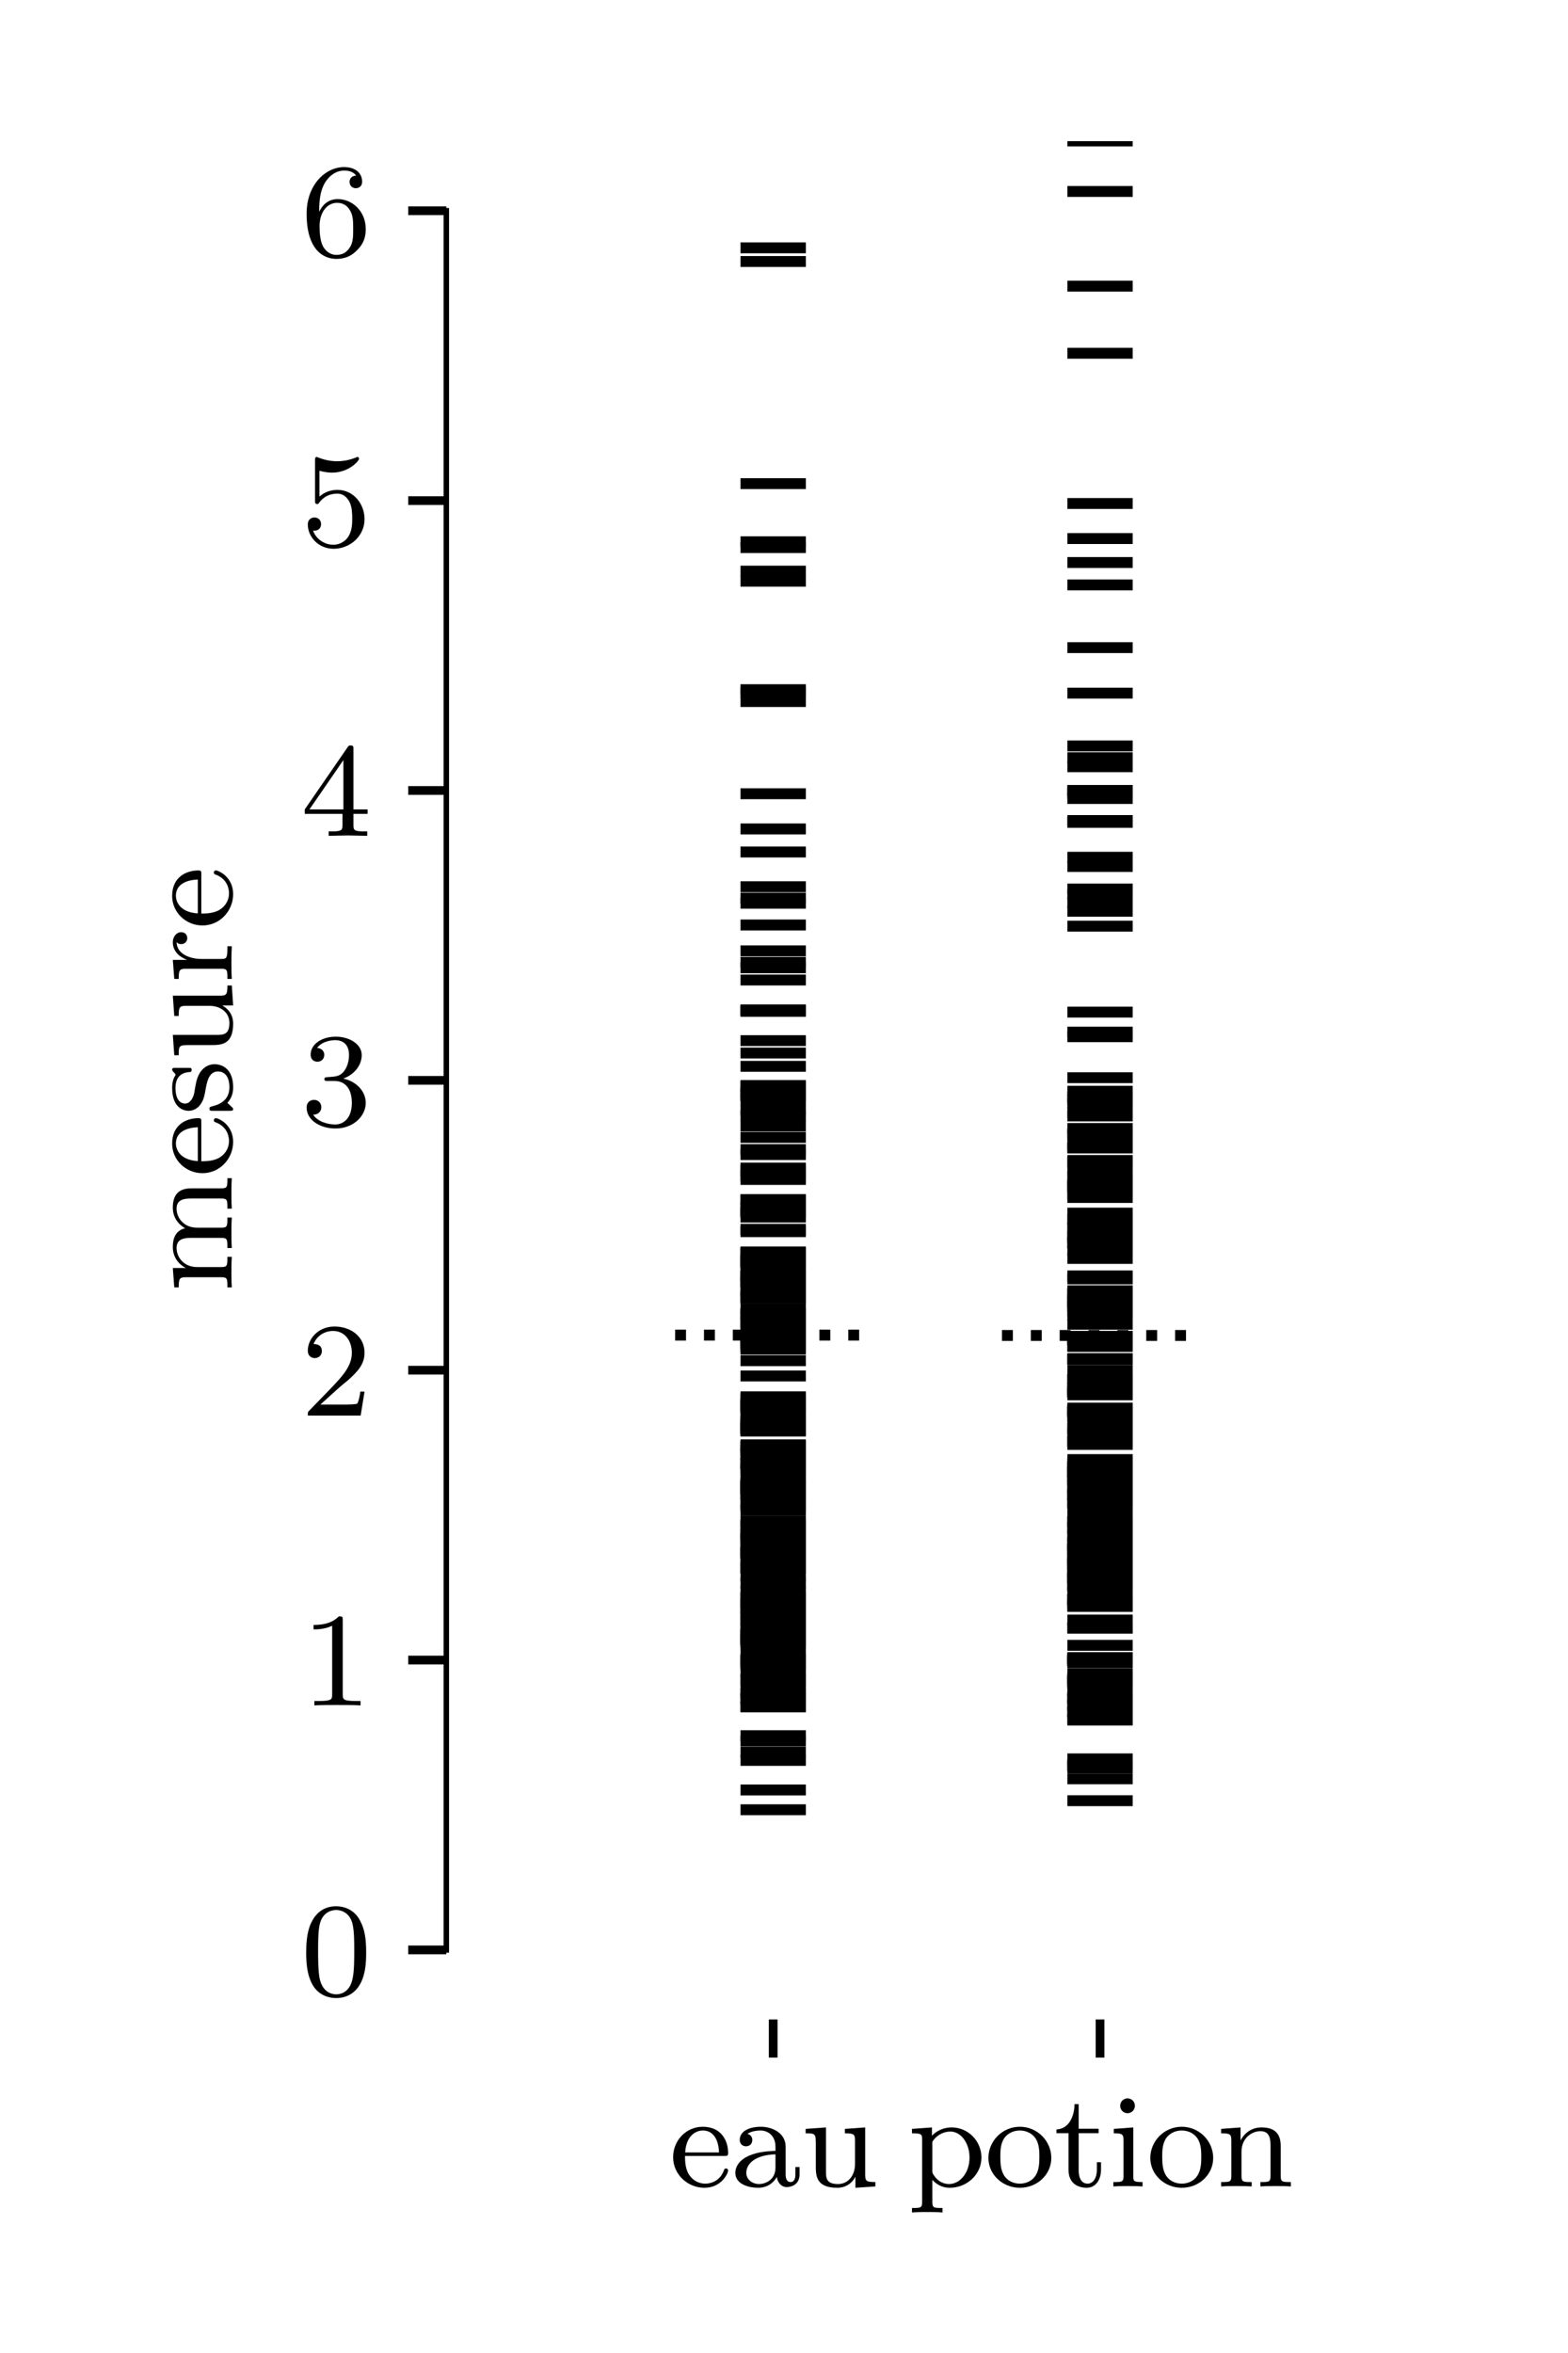 <?xml version="1.0" encoding="utf-8" standalone="no"?>
<!DOCTYPE svg PUBLIC "-//W3C//DTD SVG 1.1//EN"
  "http://www.w3.org/Graphics/SVG/1.1/DTD/svg11.dtd">
<svg xmlns:xlink="http://www.w3.org/1999/xlink" width="144pt" height="216pt" viewBox="0 0 144 216" xmlns="http://www.w3.org/2000/svg" version="1.1">
 <defs>
  <style type="text/css">*{stroke-linejoin: round; stroke-linecap: butt}</style>
 </defs>
 <g id="figure_1">
  <g id="patch_1">
   <path d="M 0 216 
L 144 216 
L 144 0 
L 0 0 
L 0 216 
z
" style="fill: none"/>
  </g>
  <g id="axes_1">
   <g id="patch_2">
    <path d="M 40.989 185.382 
L 131.04 185.382 
L 131.04 12.96 
L 40.989 12.96 
L 40.989 185.382 
z
" style="fill: none"/>
   </g>
   <g id="matplotlib.axis_1">
    <g id="xtick_1">
     <g id="line2d_1">
      <defs>
       <path id="m6e82de4acd" d="M 0 0 
L 0 3.5 
" style="stroke: #000000; stroke-width: 0.8"/>
      </defs>
      <g>
       <use xlink:href="#m6e82de4acd" x="71.006" y="185.382" style="stroke: #000000; stroke-width: 0.8"/>
      </g>
     </g>
     <g id="text_1">
      <!-- eau -->
      <g transform="translate(61.448 200.711)scale(0.12 -0.12)">
       <defs>
        <path id="LMRoman8-Regular-65" d="M 2822 768 
C 2822 794 2803 858 2720 858 
C 2650 858 2637 813 2624 774 
C 2394 154 1843 134 1728 134 
C 1440 134 1146 269 954 563 
C 762 858 762 1267 762 1459 
L 2643 1459 
C 2784 1459 2822 1459 2822 1606 
C 2822 2176 2509 2854 1606 2854 
C 813 2854 192 2195 192 1402 
C 192 576 883 -64 1690 -64 
C 2502 -64 2822 621 2822 768 
z
M 2387 1626 
L 768 1626 
C 826 2522 1370 2675 1606 2675 
C 2355 2675 2381 1773 2387 1626 
z
" transform="scale(0.016)"/>
        <path id="LMRoman8-Regular-61" d="M 3290 576 
L 3290 928 
L 3091 928 
L 3091 576 
C 3091 314 2995 211 2861 211 
C 2624 211 2624 506 2624 576 
L 2624 1907 
C 2624 2534 2016 2854 1434 2854 
C 902 2854 429 2650 429 2227 
C 429 2035 563 1920 730 1920 
C 909 1920 1030 2048 1030 2221 
C 1030 2374 934 2483 794 2515 
C 1030 2675 1376 2675 1421 2675 
C 1779 2675 2138 2426 2138 1901 
L 2138 1702 
C 1766 1683 1338 1664 890 1478 
C 326 1235 218 864 218 653 
C 218 102 864 -64 1306 -64 
C 1773 -64 2061 198 2202 454 
C 2234 211 2400 -32 2682 -32 
C 2746 -32 3290 -6 3290 576 
z
M 2138 902 
C 2138 282 1613 115 1357 115 
C 1024 115 742 339 742 646 
C 742 1069 1139 1504 2138 1536 
L 2138 902 
z
" transform="scale(0.016)"/>
        <path id="LMRoman8-Regular-75" d="M 3597 0 
L 3597 211 
C 3162 211 3110 256 3110 570 
L 3110 2822 
L 2138 2752 
L 2138 2541 
C 2573 2541 2624 2496 2624 2182 
L 2624 1069 
C 2624 518 2291 115 1811 115 
C 1261 115 1235 390 1235 710 
L 1235 2822 
L 262 2752 
L 262 2541 
C 749 2541 749 2522 749 1952 
L 749 992 
C 749 531 749 -64 1773 -64 
C 2374 -64 2605 397 2637 454 
L 2643 454 
L 2643 -64 
L 3597 0 
z
" transform="scale(0.016)"/>
       </defs>
       <use xlink:href="#LMRoman8-Regular-65"/>
       <use xlink:href="#LMRoman8-Regular-61" x="47.2"/>
       <use xlink:href="#LMRoman8-Regular-75" x="100.3"/>
      </g>
     </g>
    </g>
    <g id="xtick_2">
     <g id="line2d_2">
      <g>
       <use xlink:href="#m6e82de4acd" x="101.023" y="185.382" style="stroke: #000000; stroke-width: 0.8"/>
      </g>
     </g>
     <g id="text_2">
      <!-- potion -->
      <g transform="translate(83.324 200.711)scale(0.12 -0.12)">
       <defs>
        <path id="LMRoman8-Regular-70" d="M 3546 1382 
C 3546 2182 2899 2822 2125 2822 
C 1875 2822 1504 2758 1178 2426 
L 1178 2822 
L 224 2752 
L 224 2541 
C 678 2541 710 2502 710 2234 
L 710 -742 
C 710 -1030 634 -1030 224 -1030 
L 224 -1242 
C 499 -1222 781 -1222 954 -1222 
C 1139 -1222 1408 -1222 1683 -1242 
L 1683 -1030 
C 1274 -1030 1197 -1030 1197 -742 
L 1197 314 
C 1498 -13 1824 -64 2029 -64 
C 2842 -64 3546 563 3546 1382 
z
M 2976 1382 
C 2976 646 2515 115 1997 115 
C 1773 115 1478 211 1274 531 
C 1197 640 1197 646 1197 768 
L 1197 2131 
C 1344 2387 1664 2624 2067 2624 
C 2560 2624 2976 2080 2976 1382 
z
" transform="scale(0.016)"/>
        <path id="LMRoman8-Regular-6f" d="M 3200 1363 
C 3200 2163 2541 2854 1696 2854 
C 851 2854 192 2163 192 1363 
C 192 563 877 -64 1696 -64 
C 2522 -64 3200 563 3200 1363 
z
M 2630 1421 
C 2630 1126 2618 774 2438 506 
C 2266 250 1978 134 1696 134 
C 1350 134 1082 301 941 525 
C 781 787 762 1101 762 1421 
C 762 1664 762 2048 960 2323 
C 1126 2547 1395 2675 1696 2675 
C 2029 2675 2304 2515 2451 2291 
C 2624 2022 2630 1677 2630 1421 
z
" transform="scale(0.016)"/>
        <path id="LMRoman8-Regular-74" d="M 2259 800 
L 2259 1158 
L 2061 1158 
L 2061 813 
C 2061 371 1862 134 1619 134 
C 1190 134 1190 685 1190 787 
L 1190 2547 
L 2144 2547 
L 2144 2758 
L 1190 2758 
L 1190 3936 
L 992 3936 
C 986 3354 723 2746 128 2726 
L 128 2547 
L 704 2547 
L 704 800 
C 704 51 1280 -64 1574 -64 
C 2003 -64 2259 320 2259 800 
z
" transform="scale(0.016)"/>
        <path id="LMRoman8-Regular-69" d="M 1664 0 
L 1664 211 
C 1248 211 1222 243 1222 493 
L 1222 2822 
L 288 2752 
L 288 2541 
C 698 2541 755 2502 755 2189 
L 755 499 
C 755 211 678 211 269 211 
L 269 0 
C 518 19 877 19 973 19 
C 1056 19 1440 19 1664 0 
z
M 1299 3853 
C 1299 4064 1133 4211 947 4211 
C 762 4211 595 4064 595 3853 
C 595 3667 742 3501 947 3501 
C 1146 3501 1299 3667 1299 3853 
z
" transform="scale(0.016)"/>
        <path id="LMRoman8-Regular-6e" d="M 3597 0 
L 3597 211 
C 3187 211 3110 211 3110 499 
L 3110 1939 
C 3110 2477 2867 2822 2195 2822 
C 1562 2822 1274 2362 1197 2208 
L 1190 2208 
L 1190 2822 
L 262 2752 
L 262 2541 
C 698 2541 749 2496 749 2182 
L 749 499 
C 749 211 672 211 262 211 
L 262 0 
C 538 19 819 19 992 19 
C 1178 19 1446 19 1722 0 
L 1722 211 
C 1312 211 1235 211 1235 499 
L 1235 1658 
C 1235 2330 1747 2643 2138 2643 
C 2528 2643 2624 2368 2624 1965 
L 2624 499 
C 2624 211 2547 211 2138 211 
L 2138 0 
C 2413 19 2694 19 2867 19 
C 3053 19 3322 19 3597 0 
z
" transform="scale(0.016)"/>
       </defs>
       <use xlink:href="#LMRoman8-Regular-70"/>
       <use xlink:href="#LMRoman8-Regular-6f" x="59"/>
       <use xlink:href="#LMRoman8-Regular-74" x="112.1"/>
       <use xlink:href="#LMRoman8-Regular-69" x="153.4"/>
       <use xlink:href="#LMRoman8-Regular-6f" x="182.9"/>
       <use xlink:href="#LMRoman8-Regular-6e" x="236"/>
      </g>
     </g>
    </g>
   </g>
   <g id="matplotlib.axis_2">
    <g id="ytick_1">
     <g id="line2d_3">
      <defs>
       <path id="m4cda52fcd1" d="M 0 0 
L -3.5 0 
" style="stroke: #000000; stroke-width: 0.8"/>
      </defs>
      <g>
       <use xlink:href="#m4cda52fcd1" x="40.989" y="178.996" style="stroke: #000000; stroke-width: 0.8"/>
      </g>
     </g>
     <g id="text_3">
      <!-- 0 -->
      <g transform="translate(27.617 183.161)scale(0.12 -0.12)">
       <defs>
        <path id="LMRoman8-Regular-30" d="M 3130 2042 
C 3130 2726 3059 3142 2848 3552 
C 2566 4115 2048 4256 1696 4256 
C 890 4256 595 3654 506 3475 
C 275 3008 262 2374 262 2042 
C 262 1619 282 973 589 461 
C 883 -13 1357 -134 1696 -134 
C 2003 -134 2554 -38 2874 595 
C 3110 1056 3130 1626 3130 2042 
z
M 2560 2118 
C 2560 1741 2560 1165 2483 806 
C 2349 134 1907 45 1696 45 
C 1478 45 1037 147 902 819 
C 832 1184 832 1786 832 2118 
C 832 2560 832 3008 902 3360 
C 1037 4013 1536 4077 1696 4077 
C 1914 4077 2355 3968 2483 3386 
C 2560 3034 2560 2554 2560 2118 
z
" transform="scale(0.016)"/>
       </defs>
       <use xlink:href="#LMRoman8-Regular-30"/>
      </g>
     </g>
    </g>
    <g id="ytick_2">
     <g id="line2d_4">
      <g>
       <use xlink:href="#m4cda52fcd1" x="40.989" y="152.388" style="stroke: #000000; stroke-width: 0.8"/>
      </g>
     </g>
     <g id="text_4">
      <!-- 1 -->
      <g transform="translate(27.617 156.552)scale(0.12 -0.12)">
       <defs>
        <path id="LMRoman8-Regular-31" d="M 2861 0 
L 2861 211 
L 2637 211 
C 2029 211 2010 288 2010 525 
L 2010 4077 
C 2010 4250 1997 4256 1824 4256 
C 1562 4000 1222 3846 614 3846 
L 614 3635 
C 787 3635 1133 3635 1504 3808 
L 1504 525 
C 1504 288 1485 211 877 211 
L 653 211 
L 653 0 
C 915 19 1466 19 1754 19 
C 2042 19 2598 19 2861 0 
z
" transform="scale(0.016)"/>
       </defs>
       <use xlink:href="#LMRoman8-Regular-31"/>
      </g>
     </g>
    </g>
    <g id="ytick_3">
     <g id="line2d_5">
      <g>
       <use xlink:href="#m4cda52fcd1" x="40.989" y="125.78" style="stroke: #000000; stroke-width: 0.8"/>
      </g>
     </g>
     <g id="text_5">
      <!-- 2 -->
      <g transform="translate(27.617 129.944)scale(0.12 -0.12)">
       <defs>
        <path id="LMRoman8-Regular-32" d="M 3053 1146 
L 2854 1146 
C 2835 1018 2784 698 2707 576 
C 2669 525 2182 525 2080 525 
L 941 525 
L 1805 1306 
C 1907 1402 2176 1613 2278 1702 
C 2675 2067 3053 2419 3053 3002 
C 3053 3763 2413 4256 1613 4256 
C 845 4256 339 3674 339 3104 
C 339 2790 589 2746 678 2746 
C 813 2746 1011 2842 1011 3085 
C 1011 3418 691 3418 614 3418 
C 800 3885 1229 4045 1542 4045 
C 2138 4045 2445 3539 2445 3002 
C 2445 2336 1978 1850 1222 1075 
L 416 243 
C 339 173 339 160 339 0 
L 2867 0 
L 3053 1146 
z
" transform="scale(0.016)"/>
       </defs>
       <use xlink:href="#LMRoman8-Regular-32"/>
      </g>
     </g>
    </g>
    <g id="ytick_4">
     <g id="line2d_6">
      <g>
       <use xlink:href="#m4cda52fcd1" x="40.989" y="99.171" style="stroke: #000000; stroke-width: 0.8"/>
      </g>
     </g>
     <g id="text_6">
      <!-- 3 -->
      <g transform="translate(27.617 103.336)scale(0.12 -0.12)">
       <defs>
        <path id="LMRoman8-Regular-33" d="M 3110 1094 
C 3110 1626 2688 2112 2035 2253 
C 2541 2432 2918 2867 2918 3379 
C 2918 3891 2342 4256 1677 4256 
C 992 4256 474 3885 474 3398 
C 474 3162 634 3059 800 3059 
C 998 3059 1126 3200 1126 3386 
C 1126 3622 922 3712 781 3718 
C 1050 4070 1542 4090 1658 4090 
C 1824 4090 2310 4038 2310 3379 
C 2310 2931 2125 2662 2035 2560 
C 1843 2362 1696 2349 1306 2323 
C 1184 2317 1133 2310 1133 2227 
C 1133 2138 1190 2138 1299 2138 
L 1619 2138 
C 2125 2138 2445 1766 2445 1094 
C 2445 294 1990 58 1651 58 
C 1299 58 819 186 595 525 
C 826 525 986 672 986 883 
C 986 1088 838 1235 634 1235 
C 461 1235 282 1126 282 870 
C 282 262 934 -134 1664 -134 
C 2515 -134 3110 454 3110 1094 
z
" transform="scale(0.016)"/>
       </defs>
       <use xlink:href="#LMRoman8-Regular-33"/>
      </g>
     </g>
    </g>
    <g id="ytick_5">
     <g id="line2d_7">
      <g>
       <use xlink:href="#m4cda52fcd1" x="40.989" y="72.563" style="stroke: #000000; stroke-width: 0.8"/>
      </g>
     </g>
     <g id="text_7">
      <!-- 4 -->
      <g transform="translate(27.617 76.727)scale(0.12 -0.12)">
       <defs>
        <path id="LMRoman8-Regular-34" d="M 3200 1050 
L 3200 1261 
L 2522 1261 
L 2522 4141 
C 2522 4269 2522 4320 2387 4320 
C 2304 4320 2298 4314 2234 4224 
L 192 1261 
L 192 1050 
L 1997 1050 
L 1997 518 
C 1997 282 1978 211 1485 211 
L 1338 211 
L 1338 0 
L 2259 19 
L 3181 0 
L 3181 211 
L 3034 211 
C 2541 211 2522 282 2522 518 
L 2522 1050 
L 3200 1050 
z
M 2042 1261 
L 416 1261 
L 2042 3622 
L 2042 1261 
z
" transform="scale(0.016)"/>
       </defs>
       <use xlink:href="#LMRoman8-Regular-34"/>
      </g>
     </g>
    </g>
    <g id="ytick_6">
     <g id="line2d_8">
      <g>
       <use xlink:href="#m4cda52fcd1" x="40.989" y="45.954" style="stroke: #000000; stroke-width: 0.8"/>
      </g>
     </g>
     <g id="text_8">
      <!-- 5 -->
      <g transform="translate(27.617 50.119)scale(0.12 -0.12)">
       <defs>
        <path id="LMRoman8-Regular-35" d="M 3053 1280 
C 3053 2022 2515 2682 1760 2682 
C 1440 2682 1139 2579 896 2362 
L 896 3597 
C 979 3571 1235 3507 1504 3507 
C 2304 3507 2790 4070 2790 4166 
C 2790 4237 2746 4256 2714 4256 
C 2714 4256 2688 4256 2630 4224 
C 2381 4128 2086 4051 1741 4051 
C 1363 4051 1050 4147 851 4224 
C 787 4256 768 4256 768 4256 
C 685 4256 685 4186 685 4070 
L 685 2195 
C 685 2080 685 2003 787 2003 
C 838 2003 858 2029 890 2080 
C 966 2176 1210 2502 1754 2502 
C 2112 2502 2285 2208 2342 2086 
C 2451 1856 2464 1562 2464 1312 
C 2464 1075 2458 730 2278 448 
C 2157 256 1901 58 1562 58 
C 1146 58 736 320 589 736 
C 608 730 653 730 653 730 
C 832 730 973 845 973 1043 
C 973 1280 787 1363 659 1363 
C 544 1363 339 1299 339 1024 
C 339 448 838 -134 1574 -134 
C 2374 -134 3053 486 3053 1280 
z
" transform="scale(0.016)"/>
       </defs>
       <use xlink:href="#LMRoman8-Regular-35"/>
      </g>
     </g>
    </g>
    <g id="ytick_7">
     <g id="line2d_9">
      <g>
       <use xlink:href="#m4cda52fcd1" x="40.989" y="19.346" style="stroke: #000000; stroke-width: 0.8"/>
      </g>
     </g>
     <g id="text_9">
      <!-- 6 -->
      <g transform="translate(27.617 23.51)scale(0.12 -0.12)">
       <defs>
        <path id="LMRoman8-Regular-36" d="M 3110 1299 
C 3110 2138 2477 2726 1766 2726 
C 1306 2726 1030 2432 883 2118 
C 883 2650 928 3117 1158 3507 
C 1350 3827 1677 4090 2080 4090 
C 2208 4090 2502 4070 2650 3846 
C 2362 3834 2336 3616 2336 3546 
C 2336 3354 2483 3245 2637 3245 
C 2752 3245 2938 3315 2938 3558 
C 2938 3942 2650 4256 2074 4256 
C 1184 4256 282 3411 282 2029 
C 282 294 1088 -134 1709 -134 
C 2016 -134 2349 -51 2637 224 
C 2893 474 3110 742 3110 1299 
z
M 2509 1306 
C 2509 979 2509 698 2381 467 
C 2214 173 1990 58 1709 58 
C 1370 58 1158 294 1062 474 
C 915 762 902 1197 902 1440 
C 902 2074 1248 2547 1741 2547 
C 2061 2547 2253 2381 2374 2157 
C 2509 1920 2509 1632 2509 1306 
z
" transform="scale(0.016)"/>
       </defs>
       <use xlink:href="#LMRoman8-Regular-36"/>
      </g>
     </g>
    </g>
    <g id="text_10">
     <!-- mesure -->
     <g transform="translate(21.289 118.684)rotate(-90)scale(0.12 -0.12)">
      <defs>
       <path id="LMRoman8-Regular-6d" d="M 5485 0 
L 5485 211 
C 5075 211 4998 211 4998 499 
L 4998 1939 
C 4998 2458 4774 2822 4077 2822 
C 3488 2822 3194 2419 3091 2234 
C 2976 2694 2611 2822 2195 2822 
C 1574 2822 1280 2381 1197 2208 
L 1190 2208 
L 1190 2822 
L 262 2752 
L 262 2541 
C 698 2541 749 2496 749 2182 
L 749 499 
C 749 211 672 211 262 211 
L 262 0 
C 538 19 819 19 992 19 
C 1178 19 1446 19 1722 0 
L 1722 211 
C 1312 211 1235 211 1235 499 
L 1235 1658 
C 1235 2330 1741 2643 2144 2643 
C 2560 2643 2630 2317 2630 1965 
L 2630 499 
C 2630 211 2554 211 2144 211 
L 2144 0 
C 2419 19 2701 19 2874 19 
C 3059 19 3328 19 3603 0 
L 3603 211 
C 3194 211 3117 211 3117 499 
L 3117 1658 
C 3117 2330 3622 2643 4026 2643 
C 4442 2643 4512 2317 4512 1965 
L 4512 499 
C 4512 211 4435 211 4026 211 
L 4026 0 
C 4301 19 4582 19 4755 19 
C 4941 19 5210 19 5485 0 
z
" transform="scale(0.016)"/>
       <path id="LMRoman8-Regular-73" d="M 2451 826 
C 2451 1133 2266 1581 1504 1722 
C 1453 1734 1094 1798 1069 1798 
C 870 1843 570 1978 570 2234 
C 570 2426 710 2694 1318 2694 
C 2035 2694 2067 2170 2080 1990 
C 2086 1939 2131 1920 2176 1920 
C 2278 1920 2278 1965 2278 2086 
L 2278 2688 
C 2278 2790 2278 2854 2195 2854 
C 2163 2854 2144 2854 2042 2752 
C 2029 2746 1971 2688 1952 2688 
C 1952 2688 1933 2688 1894 2714 
C 1792 2784 1606 2854 1318 2854 
C 422 2854 224 2368 224 2061 
C 224 1741 461 1555 480 1536 
C 736 1344 883 1318 1312 1242 
C 1613 1184 2106 1094 2106 659 
C 2106 410 1939 115 1350 115 
C 704 115 518 614 435 954 
C 410 1037 403 1069 326 1069 
C 224 1069 224 1018 224 896 
L 224 102 
C 224 0 224 -64 307 -64 
C 346 -64 352 -58 467 64 
C 499 96 570 179 602 211 
C 890 -51 1190 -64 1357 -64 
C 2170 -64 2451 403 2451 826 
z
" transform="scale(0.016)"/>
       <path id="LMRoman8-Regular-72" d="M 2458 2419 
C 2458 2643 2253 2822 1971 2822 
C 1555 2822 1274 2509 1139 2150 
L 1133 2150 
L 1133 2822 
L 224 2752 
L 224 2541 
C 659 2541 710 2496 710 2182 
L 710 499 
C 710 211 634 211 224 211 
L 224 0 
C 474 19 826 19 979 19 
C 1357 19 1370 19 1786 0 
L 1786 211 
L 1658 211 
C 1190 211 1178 282 1178 512 
L 1178 1459 
C 1178 1939 1376 2630 1990 2643 
C 1952 2618 1888 2566 1888 2419 
C 1888 2221 2042 2131 2170 2131 
C 2323 2131 2458 2234 2458 2419 
z
" transform="scale(0.016)"/>
      </defs>
      <use xlink:href="#LMRoman8-Regular-6d"/>
      <use xlink:href="#LMRoman8-Regular-65" x="88.5"/>
      <use xlink:href="#LMRoman8-Regular-73" x="135.7"/>
      <use xlink:href="#LMRoman8-Regular-75" x="177.6"/>
      <use xlink:href="#LMRoman8-Regular-72" x="236.6"/>
      <use xlink:href="#LMRoman8-Regular-65" x="278"/>
     </g>
    </g>
   </g>
   <g id="line2d_10">
    <defs>
     <path id="m9bc1432e46" d="M 3 0 
L -3 -0 
" style="stroke: #000000"/>
    </defs>
    <g clip-path="url(#pf84cadef52)">
     <use xlink:href="#m9bc1432e46" x="71.006" y="133.421" style="stroke: #000000"/>
     <use xlink:href="#m9bc1432e46" x="71.006" y="155.152" style="stroke: #000000"/>
     <use xlink:href="#m9bc1432e46" x="71.006" y="99.65" style="stroke: #000000"/>
     <use xlink:href="#m9bc1432e46" x="71.006" y="136.486" style="stroke: #000000"/>
     <use xlink:href="#m9bc1432e46" x="71.006" y="141.253" style="stroke: #000000"/>
     <use xlink:href="#m9bc1432e46" x="71.006" y="149.35" style="stroke: #000000"/>
     <use xlink:href="#m9bc1432e46" x="71.006" y="105.529" style="stroke: #000000"/>
     <use xlink:href="#m9bc1432e46" x="71.006" y="150.736" style="stroke: #000000"/>
     <use xlink:href="#m9bc1432e46" x="71.006" y="115.005" style="stroke: #000000"/>
     <use xlink:href="#m9bc1432e46" x="71.006" y="142.488" style="stroke: #000000"/>
     <use xlink:href="#m9bc1432e46" x="71.006" y="130.745" style="stroke: #000000"/>
     <use xlink:href="#m9bc1432e46" x="71.006" y="136.314" style="stroke: #000000"/>
     <use xlink:href="#m9bc1432e46" x="71.006" y="116.166" style="stroke: #000000"/>
     <use xlink:href="#m9bc1432e46" x="71.006" y="111.086" style="stroke: #000000"/>
     <use xlink:href="#m9bc1432e46" x="71.006" y="150.127" style="stroke: #000000"/>
     <use xlink:href="#m9bc1432e46" x="71.006" y="100.612" style="stroke: #000000"/>
     <use xlink:href="#m9bc1432e46" x="71.006" y="111.233" style="stroke: #000000"/>
     <use xlink:href="#m9bc1432e46" x="71.006" y="100.289" style="stroke: #000000"/>
     <use xlink:href="#m9bc1432e46" x="71.006" y="81.396" style="stroke: #000000"/>
     <use xlink:href="#m9bc1432e46" x="71.006" y="155.435" style="stroke: #000000"/>
     <use xlink:href="#m9bc1432e46" x="71.006" y="64.399" style="stroke: #000000"/>
     <use xlink:href="#m9bc1432e46" x="71.006" y="156.628" style="stroke: #000000"/>
     <use xlink:href="#m9bc1432e46" x="71.006" y="143.917" style="stroke: #000000"/>
     <use xlink:href="#m9bc1432e46" x="71.006" y="123.176" style="stroke: #000000"/>
     <use xlink:href="#m9bc1432e46" x="71.006" y="100.954" style="stroke: #000000"/>
     <use xlink:href="#m9bc1432e46" x="71.006" y="114.925" style="stroke: #000000"/>
     <use xlink:href="#m9bc1432e46" x="71.006" y="122.493" style="stroke: #000000"/>
     <use xlink:href="#m9bc1432e46" x="71.006" y="117.108" style="stroke: #000000"/>
     <use xlink:href="#m9bc1432e46" x="71.006" y="150.534" style="stroke: #000000"/>
     <use xlink:href="#m9bc1432e46" x="71.006" y="130.862" style="stroke: #000000"/>
     <use xlink:href="#m9bc1432e46" x="71.006" y="24.006" style="stroke: #000000"/>
     <use xlink:href="#m9bc1432e46" x="71.006" y="164.315" style="stroke: #000000"/>
     <use xlink:href="#m9bc1432e46" x="71.006" y="136.396" style="stroke: #000000"/>
     <use xlink:href="#m9bc1432e46" x="71.006" y="133.542" style="stroke: #000000"/>
     <use xlink:href="#m9bc1432e46" x="71.006" y="147.684" style="stroke: #000000"/>
     <use xlink:href="#m9bc1432e46" x="71.006" y="134.375" style="stroke: #000000"/>
     <use xlink:href="#m9bc1432e46" x="71.006" y="129.049" style="stroke: #000000"/>
     <use xlink:href="#m9bc1432e46" x="71.006" y="136.718" style="stroke: #000000"/>
     <use xlink:href="#m9bc1432e46" x="71.006" y="133.137" style="stroke: #000000"/>
     <use xlink:href="#m9bc1432e46" x="71.006" y="150.488" style="stroke: #000000"/>
     <use xlink:href="#m9bc1432e46" x="71.006" y="115.952" style="stroke: #000000"/>
     <use xlink:href="#m9bc1432e46" x="71.006" y="143.798" style="stroke: #000000"/>
     <use xlink:href="#m9bc1432e46" x="71.006" y="150.792" style="stroke: #000000"/>
     <use xlink:href="#m9bc1432e46" x="71.006" y="50.268" style="stroke: #000000"/>
     <use xlink:href="#m9bc1432e46" x="71.006" y="142.589" style="stroke: #000000"/>
     <use xlink:href="#m9bc1432e46" x="71.006" y="141.054" style="stroke: #000000"/>
     <use xlink:href="#m9bc1432e46" x="71.006" y="159.808" style="stroke: #000000"/>
     <use xlink:href="#m9bc1432e46" x="71.006" y="121.509" style="stroke: #000000"/>
     <use xlink:href="#m9bc1432e46" x="71.006" y="149.986" style="stroke: #000000"/>
     <use xlink:href="#m9bc1432e46" x="71.006" y="144.701" style="stroke: #000000"/>
     <use xlink:href="#m9bc1432e46" x="71.006" y="111.31" style="stroke: #000000"/>
     <use xlink:href="#m9bc1432e46" x="71.006" y="117.657" style="stroke: #000000"/>
     <use xlink:href="#m9bc1432e46" x="71.006" y="145.324" style="stroke: #000000"/>
     <use xlink:href="#m9bc1432e46" x="71.006" y="117.109" style="stroke: #000000"/>
     <use xlink:href="#m9bc1432e46" x="71.006" y="120.614" style="stroke: #000000"/>
     <use xlink:href="#m9bc1432e46" x="71.006" y="134.356" style="stroke: #000000"/>
     <use xlink:href="#m9bc1432e46" x="71.006" y="148.481" style="stroke: #000000"/>
     <use xlink:href="#m9bc1432e46" x="71.006" y="119.149" style="stroke: #000000"/>
     <use xlink:href="#m9bc1432e46" x="71.006" y="155.922" style="stroke: #000000"/>
     <use xlink:href="#m9bc1432e46" x="71.006" y="121.363" style="stroke: #000000"/>
     <use xlink:href="#m9bc1432e46" x="71.006" y="131.109" style="stroke: #000000"/>
     <use xlink:href="#m9bc1432e46" x="71.006" y="152.395" style="stroke: #000000"/>
     <use xlink:href="#m9bc1432e46" x="71.006" y="150.053" style="stroke: #000000"/>
     <use xlink:href="#m9bc1432e46" x="71.006" y="22.753" style="stroke: #000000"/>
     <use xlink:href="#m9bc1432e46" x="71.006" y="160.83" style="stroke: #000000"/>
     <use xlink:href="#m9bc1432e46" x="71.006" y="129.225" style="stroke: #000000"/>
     <use xlink:href="#m9bc1432e46" x="71.006" y="137.975" style="stroke: #000000"/>
     <use xlink:href="#m9bc1432e46" x="71.006" y="118.992" style="stroke: #000000"/>
     <use xlink:href="#m9bc1432e46" x="71.006" y="122.708" style="stroke: #000000"/>
     <use xlink:href="#m9bc1432e46" x="71.006" y="104.414" style="stroke: #000000"/>
     <use xlink:href="#m9bc1432e46" x="71.006" y="110.828" style="stroke: #000000"/>
     <use xlink:href="#m9bc1432e46" x="71.006" y="131.139" style="stroke: #000000"/>
     <use xlink:href="#m9bc1432e46" x="71.006" y="154.148" style="stroke: #000000"/>
     <use xlink:href="#m9bc1432e46" x="71.006" y="137.128" style="stroke: #000000"/>
     <use xlink:href="#m9bc1432e46" x="71.006" y="117.502" style="stroke: #000000"/>
     <use xlink:href="#m9bc1432e46" x="71.006" y="117.697" style="stroke: #000000"/>
     <use xlink:href="#m9bc1432e46" x="71.006" y="96.664" style="stroke: #000000"/>
     <use xlink:href="#m9bc1432e46" x="71.006" y="134.967" style="stroke: #000000"/>
     <use xlink:href="#m9bc1432e46" x="71.006" y="151.73" style="stroke: #000000"/>
     <use xlink:href="#m9bc1432e46" x="71.006" y="142.207" style="stroke: #000000"/>
     <use xlink:href="#m9bc1432e46" x="71.006" y="124.91" style="stroke: #000000"/>
     <use xlink:href="#m9bc1432e46" x="71.006" y="103.367" style="stroke: #000000"/>
     <use xlink:href="#m9bc1432e46" x="71.006" y="102.409" style="stroke: #000000"/>
     <use xlink:href="#m9bc1432e46" x="71.006" y="110.123" style="stroke: #000000"/>
     <use xlink:href="#m9bc1432e46" x="71.006" y="152.606" style="stroke: #000000"/>
     <use xlink:href="#m9bc1432e46" x="71.006" y="140.034" style="stroke: #000000"/>
     <use xlink:href="#m9bc1432e46" x="71.006" y="117.2" style="stroke: #000000"/>
     <use xlink:href="#m9bc1432e46" x="71.006" y="123.379" style="stroke: #000000"/>
     <use xlink:href="#m9bc1432e46" x="71.006" y="107.437" style="stroke: #000000"/>
     <use xlink:href="#m9bc1432e46" x="71.006" y="152.341" style="stroke: #000000"/>
     <use xlink:href="#m9bc1432e46" x="71.006" y="115.054" style="stroke: #000000"/>
     <use xlink:href="#m9bc1432e46" x="71.006" y="166.131" style="stroke: #000000"/>
     <use xlink:href="#m9bc1432e46" x="71.006" y="141.272" style="stroke: #000000"/>
     <use xlink:href="#m9bc1432e46" x="71.006" y="129.817" style="stroke: #000000"/>
     <use xlink:href="#m9bc1432e46" x="71.006" y="138.651" style="stroke: #000000"/>
     <use xlink:href="#m9bc1432e46" x="71.006" y="107.227" style="stroke: #000000"/>
     <use xlink:href="#m9bc1432e46" x="71.006" y="136.031" style="stroke: #000000"/>
     <use xlink:href="#m9bc1432e46" x="71.006" y="131.011" style="stroke: #000000"/>
     <use xlink:href="#m9bc1432e46" x="71.006" y="113.065" style="stroke: #000000"/>
     <use xlink:href="#m9bc1432e46" x="71.006" y="147.634" style="stroke: #000000"/>
     <use xlink:href="#m9bc1432e46" x="71.006" y="82.445" style="stroke: #000000"/>
     <use xlink:href="#m9bc1432e46" x="71.006" y="143.925" style="stroke: #000000"/>
     <use xlink:href="#m9bc1432e46" x="71.006" y="115.667" style="stroke: #000000"/>
     <use xlink:href="#m9bc1432e46" x="71.006" y="126.311" style="stroke: #000000"/>
     <use xlink:href="#m9bc1432e46" x="71.006" y="140.03" style="stroke: #000000"/>
     <use xlink:href="#m9bc1432e46" x="71.006" y="128.991" style="stroke: #000000"/>
     <use xlink:href="#m9bc1432e46" x="71.006" y="123.851" style="stroke: #000000"/>
     <use xlink:href="#m9bc1432e46" x="71.006" y="140.822" style="stroke: #000000"/>
     <use xlink:href="#m9bc1432e46" x="71.006" y="44.398" style="stroke: #000000"/>
     <use xlink:href="#m9bc1432e46" x="71.006" y="149.51" style="stroke: #000000"/>
     <use xlink:href="#m9bc1432e46" x="71.006" y="131.371" style="stroke: #000000"/>
     <use xlink:href="#m9bc1432e46" x="71.006" y="97.888" style="stroke: #000000"/>
     <use xlink:href="#m9bc1432e46" x="71.006" y="118.49" style="stroke: #000000"/>
     <use xlink:href="#m9bc1432e46" x="71.006" y="99.735" style="stroke: #000000"/>
     <use xlink:href="#m9bc1432e46" x="71.006" y="155.918" style="stroke: #000000"/>
     <use xlink:href="#m9bc1432e46" x="71.006" y="136.382" style="stroke: #000000"/>
     <use xlink:href="#m9bc1432e46" x="71.006" y="130.516" style="stroke: #000000"/>
     <use xlink:href="#m9bc1432e46" x="71.006" y="92.746" style="stroke: #000000"/>
     <use xlink:href="#m9bc1432e46" x="71.006" y="146.705" style="stroke: #000000"/>
     <use xlink:href="#m9bc1432e46" x="71.006" y="132.629" style="stroke: #000000"/>
     <use xlink:href="#m9bc1432e46" x="71.006" y="63.31" style="stroke: #000000"/>
     <use xlink:href="#m9bc1432e46" x="71.006" y="121.932" style="stroke: #000000"/>
     <use xlink:href="#m9bc1432e46" x="71.006" y="120.589" style="stroke: #000000"/>
     <use xlink:href="#m9bc1432e46" x="71.006" y="132.804" style="stroke: #000000"/>
     <use xlink:href="#m9bc1432e46" x="71.006" y="95.527" style="stroke: #000000"/>
     <use xlink:href="#m9bc1432e46" x="71.006" y="159.33" style="stroke: #000000"/>
     <use xlink:href="#m9bc1432e46" x="71.006" y="146.609" style="stroke: #000000"/>
     <use xlink:href="#m9bc1432e46" x="71.006" y="142.564" style="stroke: #000000"/>
     <use xlink:href="#m9bc1432e46" x="71.006" y="128.428" style="stroke: #000000"/>
     <use xlink:href="#m9bc1432e46" x="71.006" y="131.33" style="stroke: #000000"/>
     <use xlink:href="#m9bc1432e46" x="71.006" y="161.602" style="stroke: #000000"/>
     <use xlink:href="#m9bc1432e46" x="71.006" y="128.837" style="stroke: #000000"/>
     <use xlink:href="#m9bc1432e46" x="71.006" y="147.187" style="stroke: #000000"/>
     <use xlink:href="#m9bc1432e46" x="71.006" y="-1" style="stroke: #000000"/>
     <use xlink:href="#m9bc1432e46" x="71.006" y="-1" style="stroke: #000000"/>
     <use xlink:href="#m9bc1432e46" x="71.006" y="137.125" style="stroke: #000000"/>
     <use xlink:href="#m9bc1432e46" x="71.006" y="100.507" style="stroke: #000000"/>
     <use xlink:href="#m9bc1432e46" x="71.006" y="142.372" style="stroke: #000000"/>
     <use xlink:href="#m9bc1432e46" x="71.006" y="136.599" style="stroke: #000000"/>
     <use xlink:href="#m9bc1432e46" x="71.006" y="147.185" style="stroke: #000000"/>
     <use xlink:href="#m9bc1432e46" x="71.006" y="107.936" style="stroke: #000000"/>
     <use xlink:href="#m9bc1432e46" x="71.006" y="89.964" style="stroke: #000000"/>
     <use xlink:href="#m9bc1432e46" x="71.006" y="152.815" style="stroke: #000000"/>
     <use xlink:href="#m9bc1432e46" x="71.006" y="118.212" style="stroke: #000000"/>
     <use xlink:href="#m9bc1432e46" x="71.006" y="110.14" style="stroke: #000000"/>
     <use xlink:href="#m9bc1432e46" x="71.006" y="87.285" style="stroke: #000000"/>
     <use xlink:href="#m9bc1432e46" x="71.006" y="140.924" style="stroke: #000000"/>
     <use xlink:href="#m9bc1432e46" x="71.006" y="78.211" style="stroke: #000000"/>
     <use xlink:href="#m9bc1432e46" x="71.006" y="150.508" style="stroke: #000000"/>
     <use xlink:href="#m9bc1432e46" x="71.006" y="122.576" style="stroke: #000000"/>
     <use xlink:href="#m9bc1432e46" x="71.006" y="138.255" style="stroke: #000000"/>
     <use xlink:href="#m9bc1432e46" x="71.006" y="134.324" style="stroke: #000000"/>
     <use xlink:href="#m9bc1432e46" x="71.006" y="92.839" style="stroke: #000000"/>
     <use xlink:href="#m9bc1432e46" x="71.006" y="112.846" style="stroke: #000000"/>
     <use xlink:href="#m9bc1432e46" x="71.006" y="-1" style="stroke: #000000"/>
     <use xlink:href="#m9bc1432e46" x="71.006" y="-1" style="stroke: #000000"/>
     <use xlink:href="#m9bc1432e46" x="71.006" y="129.358" style="stroke: #000000"/>
     <use xlink:href="#m9bc1432e46" x="71.006" y="142.834" style="stroke: #000000"/>
     <use xlink:href="#m9bc1432e46" x="71.006" y="88.844" style="stroke: #000000"/>
     <use xlink:href="#m9bc1432e46" x="71.006" y="120.89" style="stroke: #000000"/>
     <use xlink:href="#m9bc1432e46" x="71.006" y="137.254" style="stroke: #000000"/>
     <use xlink:href="#m9bc1432e46" x="71.006" y="82.918" style="stroke: #000000"/>
     <use xlink:href="#m9bc1432e46" x="71.006" y="76.095" style="stroke: #000000"/>
     <use xlink:href="#m9bc1432e46" x="71.006" y="153.377" style="stroke: #000000"/>
     <use xlink:href="#m9bc1432e46" x="71.006" y="135.838" style="stroke: #000000"/>
     <use xlink:href="#m9bc1432e46" x="71.006" y="88.339" style="stroke: #000000"/>
     <use xlink:href="#m9bc1432e46" x="71.006" y="143.007" style="stroke: #000000"/>
     <use xlink:href="#m9bc1432e46" x="71.006" y="63.559" style="stroke: #000000"/>
     <use xlink:href="#m9bc1432e46" x="71.006" y="130.406" style="stroke: #000000"/>
     <use xlink:href="#m9bc1432e46" x="71.006" y="115.896" style="stroke: #000000"/>
     <use xlink:href="#m9bc1432e46" x="71.006" y="122.83" style="stroke: #000000"/>
     <use xlink:href="#m9bc1432e46" x="71.006" y="148.257" style="stroke: #000000"/>
     <use xlink:href="#m9bc1432e46" x="71.006" y="131.164" style="stroke: #000000"/>
     <use xlink:href="#m9bc1432e46" x="71.006" y="141.958" style="stroke: #000000"/>
     <use xlink:href="#m9bc1432e46" x="71.006" y="136.669" style="stroke: #000000"/>
     <use xlink:href="#m9bc1432e46" x="71.006" y="92.703" style="stroke: #000000"/>
     <use xlink:href="#m9bc1432e46" x="71.006" y="108.27" style="stroke: #000000"/>
     <use xlink:href="#m9bc1432e46" x="71.006" y="132.771" style="stroke: #000000"/>
     <use xlink:href="#m9bc1432e46" x="71.006" y="120.157" style="stroke: #000000"/>
     <use xlink:href="#m9bc1432e46" x="71.006" y="72.864" style="stroke: #000000"/>
     <use xlink:href="#m9bc1432e46" x="71.006" y="128.221" style="stroke: #000000"/>
     <use xlink:href="#m9bc1432e46" x="71.006" y="136.475" style="stroke: #000000"/>
     <use xlink:href="#m9bc1432e46" x="71.006" y="105.989" style="stroke: #000000"/>
     <use xlink:href="#m9bc1432e46" x="71.006" y="139.639" style="stroke: #000000"/>
     <use xlink:href="#m9bc1432e46" x="71.006" y="150.338" style="stroke: #000000"/>
     <use xlink:href="#m9bc1432e46" x="71.006" y="53.357" style="stroke: #000000"/>
     <use xlink:href="#m9bc1432e46" x="71.006" y="148.744" style="stroke: #000000"/>
     <use xlink:href="#m9bc1432e46" x="71.006" y="123.63" style="stroke: #000000"/>
     <use xlink:href="#m9bc1432e46" x="71.006" y="115.733" style="stroke: #000000"/>
     <use xlink:href="#m9bc1432e46" x="71.006" y="134.796" style="stroke: #000000"/>
     <use xlink:href="#m9bc1432e46" x="71.006" y="52.43" style="stroke: #000000"/>
     <use xlink:href="#m9bc1432e46" x="71.006" y="49.731" style="stroke: #000000"/>
     <use xlink:href="#m9bc1432e46" x="71.006" y="116.014" style="stroke: #000000"/>
     <use xlink:href="#m9bc1432e46" x="71.006" y="154.279" style="stroke: #000000"/>
     <use xlink:href="#m9bc1432e46" x="71.006" y="117.097" style="stroke: #000000"/>
     <use xlink:href="#m9bc1432e46" x="71.006" y="156.691" style="stroke: #000000"/>
     <use xlink:href="#m9bc1432e46" x="71.006" y="111.728" style="stroke: #000000"/>
     <use xlink:href="#m9bc1432e46" x="71.006" y="101.905" style="stroke: #000000"/>
     <use xlink:href="#m9bc1432e46" x="71.006" y="119.187" style="stroke: #000000"/>
     <use xlink:href="#m9bc1432e46" x="71.006" y="84.912" style="stroke: #000000"/>
     <use xlink:href="#m9bc1432e46" x="71.006" y="122.858" style="stroke: #000000"/>
     <use xlink:href="#m9bc1432e46" x="71.006" y="146.095" style="stroke: #000000"/>
    </g>
   </g>
   <g id="LineCollection_1">
    <path d="M 62.001 122.559 
L 80.011 122.559 
" clip-path="url(#pf84cadef52)" style="fill: none; stroke-dasharray: 1,1.65; stroke-dashoffset: 0; stroke: #000000"/>
   </g>
   <g id="line2d_11">
    <g clip-path="url(#pf84cadef52)">
     <use xlink:href="#m9bc1432e46" x="101.023" y="137.96" style="stroke: #000000"/>
     <use xlink:href="#m9bc1432e46" x="101.023" y="92.91" style="stroke: #000000"/>
     <use xlink:href="#m9bc1432e46" x="101.023" y="161.462" style="stroke: #000000"/>
     <use xlink:href="#m9bc1432e46" x="101.023" y="123.044" style="stroke: #000000"/>
     <use xlink:href="#m9bc1432e46" x="101.023" y="152.528" style="stroke: #000000"/>
     <use xlink:href="#m9bc1432e46" x="101.023" y="32.428" style="stroke: #000000"/>
     <use xlink:href="#m9bc1432e46" x="101.023" y="155.906" style="stroke: #000000"/>
     <use xlink:href="#m9bc1432e46" x="101.023" y="163.292" style="stroke: #000000"/>
     <use xlink:href="#m9bc1432e46" x="101.023" y="105.383" style="stroke: #000000"/>
     <use xlink:href="#m9bc1432e46" x="101.023" y="107.987" style="stroke: #000000"/>
     <use xlink:href="#m9bc1432e46" x="101.023" y="146.848" style="stroke: #000000"/>
     <use xlink:href="#m9bc1432e46" x="101.023" y="137.242" style="stroke: #000000"/>
     <use xlink:href="#m9bc1432e46" x="101.023" y="155.76" style="stroke: #000000"/>
     <use xlink:href="#m9bc1432e46" x="101.023" y="138.378" style="stroke: #000000"/>
     <use xlink:href="#m9bc1432e46" x="101.023" y="112.336" style="stroke: #000000"/>
     <use xlink:href="#m9bc1432e46" x="101.023" y="127.748" style="stroke: #000000"/>
     <use xlink:href="#m9bc1432e46" x="101.023" y="135.746" style="stroke: #000000"/>
     <use xlink:href="#m9bc1432e46" x="101.023" y="145.571" style="stroke: #000000"/>
     <use xlink:href="#m9bc1432e46" x="101.023" y="101.287" style="stroke: #000000"/>
     <use xlink:href="#m9bc1432e46" x="101.023" y="68.475" style="stroke: #000000"/>
     <use xlink:href="#m9bc1432e46" x="101.023" y="85.02" style="stroke: #000000"/>
     <use xlink:href="#m9bc1432e46" x="101.023" y="154.081" style="stroke: #000000"/>
     <use xlink:href="#m9bc1432e46" x="101.023" y="126.64" style="stroke: #000000"/>
     <use xlink:href="#m9bc1432e46" x="101.023" y="146.825" style="stroke: #000000"/>
     <use xlink:href="#m9bc1432e46" x="101.023" y="137.987" style="stroke: #000000"/>
     <use xlink:href="#m9bc1432e46" x="101.023" y="119.314" style="stroke: #000000"/>
     <use xlink:href="#m9bc1432e46" x="101.023" y="-1" style="stroke: #000000"/>
     <use xlink:href="#m9bc1432e46" x="101.023" y="-1" style="stroke: #000000"/>
     <use xlink:href="#m9bc1432e46" x="101.023" y="121.565" style="stroke: #000000"/>
     <use xlink:href="#m9bc1432e46" x="101.023" y="129.259" style="stroke: #000000"/>
     <use xlink:href="#m9bc1432e46" x="101.023" y="140.318" style="stroke: #000000"/>
     <use xlink:href="#m9bc1432e46" x="101.023" y="112.707" style="stroke: #000000"/>
     <use xlink:href="#m9bc1432e46" x="101.023" y="156.63" style="stroke: #000000"/>
     <use xlink:href="#m9bc1432e46" x="101.023" y="108.536" style="stroke: #000000"/>
     <use xlink:href="#m9bc1432e46" x="101.023" y="102.116" style="stroke: #000000"/>
     <use xlink:href="#m9bc1432e46" x="101.023" y="147.464" style="stroke: #000000"/>
     <use xlink:href="#m9bc1432e46" x="101.023" y="69.554" style="stroke: #000000"/>
     <use xlink:href="#m9bc1432e46" x="101.023" y="26.267" style="stroke: #000000"/>
     <use xlink:href="#m9bc1432e46" x="101.023" y="144.73" style="stroke: #000000"/>
     <use xlink:href="#m9bc1432e46" x="101.023" y="105.064" style="stroke: #000000"/>
     <use xlink:href="#m9bc1432e46" x="101.023" y="139.372" style="stroke: #000000"/>
     <use xlink:href="#m9bc1432e46" x="101.023" y="143.302" style="stroke: #000000"/>
     <use xlink:href="#m9bc1432e46" x="101.023" y="103.589" style="stroke: #000000"/>
     <use xlink:href="#m9bc1432e46" x="101.023" y="119.729" style="stroke: #000000"/>
     <use xlink:href="#m9bc1432e46" x="101.023" y="152.391" style="stroke: #000000"/>
     <use xlink:href="#m9bc1432e46" x="101.023" y="155.238" style="stroke: #000000"/>
     <use xlink:href="#m9bc1432e46" x="101.023" y="123.6" style="stroke: #000000"/>
     <use xlink:href="#m9bc1432e46" x="101.023" y="154.253" style="stroke: #000000"/>
     <use xlink:href="#m9bc1432e46" x="101.023" y="152.418" style="stroke: #000000"/>
     <use xlink:href="#m9bc1432e46" x="101.023" y="135.145" style="stroke: #000000"/>
     <use xlink:href="#m9bc1432e46" x="101.023" y="139.717" style="stroke: #000000"/>
     <use xlink:href="#m9bc1432e46" x="101.023" y="118.762" style="stroke: #000000"/>
     <use xlink:href="#m9bc1432e46" x="101.023" y="46.22" style="stroke: #000000"/>
     <use xlink:href="#m9bc1432e46" x="101.023" y="152.162" style="stroke: #000000"/>
     <use xlink:href="#m9bc1432e46" x="101.023" y="75.494" style="stroke: #000000"/>
     <use xlink:href="#m9bc1432e46" x="101.023" y="153.627" style="stroke: #000000"/>
     <use xlink:href="#m9bc1432e46" x="101.023" y="127.821" style="stroke: #000000"/>
     <use xlink:href="#m9bc1432e46" x="101.023" y="94.749" style="stroke: #000000"/>
     <use xlink:href="#m9bc1432e46" x="101.023" y="17.575" style="stroke: #000000"/>
     <use xlink:href="#m9bc1432e46" x="101.023" y="157.108" style="stroke: #000000"/>
     <use xlink:href="#m9bc1432e46" x="101.023" y="63.628" style="stroke: #000000"/>
     <use xlink:href="#m9bc1432e46" x="101.023" y="131.145" style="stroke: #000000"/>
     <use xlink:href="#m9bc1432e46" x="101.023" y="124.785" style="stroke: #000000"/>
     <use xlink:href="#m9bc1432e46" x="101.023" y="113.325" style="stroke: #000000"/>
     <use xlink:href="#m9bc1432e46" x="101.023" y="51.638" style="stroke: #000000"/>
     <use xlink:href="#m9bc1432e46" x="101.023" y="12.941" style="stroke: #000000"/>
     <use xlink:href="#m9bc1432e46" x="101.023" y="117.401" style="stroke: #000000"/>
     <use xlink:href="#m9bc1432e46" x="101.023" y="141.583" style="stroke: #000000"/>
     <use xlink:href="#m9bc1432e46" x="101.023" y="144.812" style="stroke: #000000"/>
     <use xlink:href="#m9bc1432e46" x="101.023" y="162.08" style="stroke: #000000"/>
     <use xlink:href="#m9bc1432e46" x="101.023" y="155.962" style="stroke: #000000"/>
     <use xlink:href="#m9bc1432e46" x="101.023" y="95.167" style="stroke: #000000"/>
     <use xlink:href="#m9bc1432e46" x="101.023" y="157.784" style="stroke: #000000"/>
     <use xlink:href="#m9bc1432e46" x="101.023" y="152.268" style="stroke: #000000"/>
     <use xlink:href="#m9bc1432e46" x="101.023" y="142.134" style="stroke: #000000"/>
     <use xlink:href="#m9bc1432e46" x="101.023" y="144.44" style="stroke: #000000"/>
     <use xlink:href="#m9bc1432e46" x="101.023" y="147.425" style="stroke: #000000"/>
     <use xlink:href="#m9bc1432e46" x="101.023" y="149.469" style="stroke: #000000"/>
     <use xlink:href="#m9bc1432e46" x="101.023" y="142.735" style="stroke: #000000"/>
     <use xlink:href="#m9bc1432e46" x="101.023" y="79.54" style="stroke: #000000"/>
     <use xlink:href="#m9bc1432e46" x="101.023" y="109.621" style="stroke: #000000"/>
     <use xlink:href="#m9bc1432e46" x="101.023" y="126.629" style="stroke: #000000"/>
     <use xlink:href="#m9bc1432e46" x="101.023" y="144.343" style="stroke: #000000"/>
     <use xlink:href="#m9bc1432e46" x="101.023" y="126.785" style="stroke: #000000"/>
     <use xlink:href="#m9bc1432e46" x="101.023" y="122.675" style="stroke: #000000"/>
     <use xlink:href="#m9bc1432e46" x="101.023" y="146.795" style="stroke: #000000"/>
     <use xlink:href="#m9bc1432e46" x="101.023" y="151.037" style="stroke: #000000"/>
     <use xlink:href="#m9bc1432e46" x="101.023" y="123.573" style="stroke: #000000"/>
     <use xlink:href="#m9bc1432e46" x="101.023" y="144.952" style="stroke: #000000"/>
     <use xlink:href="#m9bc1432e46" x="101.023" y="145.639" style="stroke: #000000"/>
     <use xlink:href="#m9bc1432e46" x="101.023" y="131.214" style="stroke: #000000"/>
     <use xlink:href="#m9bc1432e46" x="101.023" y="132.335" style="stroke: #000000"/>
     <use xlink:href="#m9bc1432e46" x="101.023" y="149.388" style="stroke: #000000"/>
     <use xlink:href="#m9bc1432e46" x="101.023" y="72.573" style="stroke: #000000"/>
     <use xlink:href="#m9bc1432e46" x="101.023" y="122.908" style="stroke: #000000"/>
     <use xlink:href="#m9bc1432e46" x="101.023" y="134.794" style="stroke: #000000"/>
     <use xlink:href="#m9bc1432e46" x="101.023" y="109.928" style="stroke: #000000"/>
     <use xlink:href="#m9bc1432e46" x="101.023" y="83.649" style="stroke: #000000"/>
     <use xlink:href="#m9bc1432e46" x="101.023" y="130.248" style="stroke: #000000"/>
     <use xlink:href="#m9bc1432e46" x="101.023" y="165.301" style="stroke: #000000"/>
     <use xlink:href="#m9bc1432e46" x="101.023" y="152.617" style="stroke: #000000"/>
     <use xlink:href="#m9bc1432e46" x="101.023" y="132.594" style="stroke: #000000"/>
     <use xlink:href="#m9bc1432e46" x="101.023" y="127.676" style="stroke: #000000"/>
     <use xlink:href="#m9bc1432e46" x="101.023" y="82.852" style="stroke: #000000"/>
     <use xlink:href="#m9bc1432e46" x="101.023" y="117.123" style="stroke: #000000"/>
     <use xlink:href="#m9bc1432e46" x="101.023" y="136.921" style="stroke: #000000"/>
     <use xlink:href="#m9bc1432e46" x="101.023" y="106.526" style="stroke: #000000"/>
     <use xlink:href="#m9bc1432e46" x="101.023" y="143.516" style="stroke: #000000"/>
     <use xlink:href="#m9bc1432e46" x="101.023" y="100.963" style="stroke: #000000"/>
     <use xlink:href="#m9bc1432e46" x="101.023" y="156.481" style="stroke: #000000"/>
     <use xlink:href="#m9bc1432e46" x="101.023" y="75.321" style="stroke: #000000"/>
     <use xlink:href="#m9bc1432e46" x="101.023" y="134.327" style="stroke: #000000"/>
     <use xlink:href="#m9bc1432e46" x="101.023" y="105.317" style="stroke: #000000"/>
     <use xlink:href="#m9bc1432e46" x="101.023" y="135.834" style="stroke: #000000"/>
     <use xlink:href="#m9bc1432e46" x="101.023" y="154.549" style="stroke: #000000"/>
     <use xlink:href="#m9bc1432e46" x="101.023" y="135.509" style="stroke: #000000"/>
     <use xlink:href="#m9bc1432e46" x="101.023" y="129.656" style="stroke: #000000"/>
     <use xlink:href="#m9bc1432e46" x="101.023" y="124.717" style="stroke: #000000"/>
     <use xlink:href="#m9bc1432e46" x="101.023" y="127.758" style="stroke: #000000"/>
     <use xlink:href="#m9bc1432e46" x="101.023" y="119.904" style="stroke: #000000"/>
     <use xlink:href="#m9bc1432e46" x="101.023" y="142.206" style="stroke: #000000"/>
     <use xlink:href="#m9bc1432e46" x="101.023" y="157.899" style="stroke: #000000"/>
     <use xlink:href="#m9bc1432e46" x="101.023" y="140.214" style="stroke: #000000"/>
     <use xlink:href="#m9bc1432e46" x="101.023" y="154.426" style="stroke: #000000"/>
     <use xlink:href="#m9bc1432e46" x="101.023" y="135.123" style="stroke: #000000"/>
     <use xlink:href="#m9bc1432e46" x="101.023" y="137.19" style="stroke: #000000"/>
     <use xlink:href="#m9bc1432e46" x="101.023" y="129.387" style="stroke: #000000"/>
     <use xlink:href="#m9bc1432e46" x="101.023" y="141.817" style="stroke: #000000"/>
     <use xlink:href="#m9bc1432e46" x="101.023" y="113.545" style="stroke: #000000"/>
     <use xlink:href="#m9bc1432e46" x="101.023" y="114.77" style="stroke: #000000"/>
     <use xlink:href="#m9bc1432e46" x="101.023" y="111.359" style="stroke: #000000"/>
     <use xlink:href="#m9bc1432e46" x="101.023" y="120.743" style="stroke: #000000"/>
     <use xlink:href="#m9bc1432e46" x="101.023" y="108.918" style="stroke: #000000"/>
     <use xlink:href="#m9bc1432e46" x="101.023" y="102.444" style="stroke: #000000"/>
     <use xlink:href="#m9bc1432e46" x="101.023" y="128.045" style="stroke: #000000"/>
     <use xlink:href="#m9bc1432e46" x="101.023" y="162.293" style="stroke: #000000"/>
     <use xlink:href="#m9bc1432e46" x="101.023" y="143.131" style="stroke: #000000"/>
     <use xlink:href="#m9bc1432e46" x="101.023" y="72.824" style="stroke: #000000"/>
     <use xlink:href="#m9bc1432e46" x="101.023" y="161.995" style="stroke: #000000"/>
     <use xlink:href="#m9bc1432e46" x="101.023" y="127.397" style="stroke: #000000"/>
     <use xlink:href="#m9bc1432e46" x="101.023" y="142.316" style="stroke: #000000"/>
     <use xlink:href="#m9bc1432e46" x="101.023" y="78.695" style="stroke: #000000"/>
     <use xlink:href="#m9bc1432e46" x="101.023" y="119.536" style="stroke: #000000"/>
     <use xlink:href="#m9bc1432e46" x="101.023" y="135.914" style="stroke: #000000"/>
     <use xlink:href="#m9bc1432e46" x="101.023" y="129.48" style="stroke: #000000"/>
     <use xlink:href="#m9bc1432e46" x="101.023" y="157.174" style="stroke: #000000"/>
     <use xlink:href="#m9bc1432e46" x="101.023" y="49.438" style="stroke: #000000"/>
     <use xlink:href="#m9bc1432e46" x="101.023" y="109.002" style="stroke: #000000"/>
     <use xlink:href="#m9bc1432e46" x="101.023" y="147.166" style="stroke: #000000"/>
     <use xlink:href="#m9bc1432e46" x="101.023" y="141.672" style="stroke: #000000"/>
     <use xlink:href="#m9bc1432e46" x="101.023" y="114.097" style="stroke: #000000"/>
     <use xlink:href="#m9bc1432e46" x="101.023" y="143.488" style="stroke: #000000"/>
     <use xlink:href="#m9bc1432e46" x="101.023" y="146.125" style="stroke: #000000"/>
     <use xlink:href="#m9bc1432e46" x="101.023" y="104.047" style="stroke: #000000"/>
     <use xlink:href="#m9bc1432e46" x="101.023" y="132.287" style="stroke: #000000"/>
     <use xlink:href="#m9bc1432e46" x="101.023" y="118.486" style="stroke: #000000"/>
     <use xlink:href="#m9bc1432e46" x="101.023" y="100.709" style="stroke: #000000"/>
     <use xlink:href="#m9bc1432e46" x="101.023" y="145.44" style="stroke: #000000"/>
     <use xlink:href="#m9bc1432e46" x="101.023" y="72.564" style="stroke: #000000"/>
     <use xlink:href="#m9bc1432e46" x="101.023" y="100.174" style="stroke: #000000"/>
     <use xlink:href="#m9bc1432e46" x="101.023" y="148.716" style="stroke: #000000"/>
     <use xlink:href="#m9bc1432e46" x="101.023" y="152.189" style="stroke: #000000"/>
     <use xlink:href="#m9bc1432e46" x="101.023" y="125.811" style="stroke: #000000"/>
     <use xlink:href="#m9bc1432e46" x="101.023" y="120.389" style="stroke: #000000"/>
     <use xlink:href="#m9bc1432e46" x="101.023" y="143.689" style="stroke: #000000"/>
     <use xlink:href="#m9bc1432e46" x="101.023" y="134.724" style="stroke: #000000"/>
     <use xlink:href="#m9bc1432e46" x="101.023" y="133.985" style="stroke: #000000"/>
     <use xlink:href="#m9bc1432e46" x="101.023" y="136.619" style="stroke: #000000"/>
     <use xlink:href="#m9bc1432e46" x="101.023" y="118.753" style="stroke: #000000"/>
     <use xlink:href="#m9bc1432e46" x="101.023" y="73.301" style="stroke: #000000"/>
     <use xlink:href="#m9bc1432e46" x="101.023" y="53.694" style="stroke: #000000"/>
     <use xlink:href="#m9bc1432e46" x="101.023" y="144.64" style="stroke: #000000"/>
     <use xlink:href="#m9bc1432e46" x="101.023" y="129.593" style="stroke: #000000"/>
     <use xlink:href="#m9bc1432e46" x="101.023" y="141.032" style="stroke: #000000"/>
     <use xlink:href="#m9bc1432e46" x="101.023" y="130.047" style="stroke: #000000"/>
     <use xlink:href="#m9bc1432e46" x="101.023" y="137.347" style="stroke: #000000"/>
     <use xlink:href="#m9bc1432e46" x="101.023" y="81.611" style="stroke: #000000"/>
     <use xlink:href="#m9bc1432e46" x="101.023" y="98.929" style="stroke: #000000"/>
     <use xlink:href="#m9bc1432e46" x="101.023" y="140.754" style="stroke: #000000"/>
     <use xlink:href="#m9bc1432e46" x="101.023" y="82.084" style="stroke: #000000"/>
     <use xlink:href="#m9bc1432e46" x="101.023" y="142.571" style="stroke: #000000"/>
     <use xlink:href="#m9bc1432e46" x="101.023" y="124.811" style="stroke: #000000"/>
     <use xlink:href="#m9bc1432e46" x="101.023" y="111.928" style="stroke: #000000"/>
     <use xlink:href="#m9bc1432e46" x="101.023" y="136.322" style="stroke: #000000"/>
     <use xlink:href="#m9bc1432e46" x="101.023" y="143.614" style="stroke: #000000"/>
     <use xlink:href="#m9bc1432e46" x="101.023" y="119.511" style="stroke: #000000"/>
     <use xlink:href="#m9bc1432e46" x="101.023" y="104.203" style="stroke: #000000"/>
     <use xlink:href="#m9bc1432e46" x="101.023" y="131.576" style="stroke: #000000"/>
     <use xlink:href="#m9bc1432e46" x="101.023" y="59.452" style="stroke: #000000"/>
     <use xlink:href="#m9bc1432e46" x="101.023" y="107.466" style="stroke: #000000"/>
     <use xlink:href="#m9bc1432e46" x="101.023" y="139.697" style="stroke: #000000"/>
     <use xlink:href="#m9bc1432e46" x="101.023" y="106.718" style="stroke: #000000"/>
     <use xlink:href="#m9bc1432e46" x="101.023" y="135.101" style="stroke: #000000"/>
     <use xlink:href="#m9bc1432e46" x="101.023" y="115.52" style="stroke: #000000"/>
     <use xlink:href="#m9bc1432e46" x="101.023" y="108.795" style="stroke: #000000"/>
     <use xlink:href="#m9bc1432e46" x="101.023" y="113.665" style="stroke: #000000"/>
     <use xlink:href="#m9bc1432e46" x="101.023" y="70.384" style="stroke: #000000"/>
     <use xlink:href="#m9bc1432e46" x="101.023" y="122.802" style="stroke: #000000"/>
     <use xlink:href="#m9bc1432e46" x="101.023" y="114.074" style="stroke: #000000"/>
     <use xlink:href="#m9bc1432e46" x="101.023" y="134.593" style="stroke: #000000"/>
     <use xlink:href="#m9bc1432e46" x="101.023" y="154.203" style="stroke: #000000"/>
    </g>
   </g>
   <g id="LineCollection_2">
    <path d="M 92.018 122.591 
L 110.028 122.591 
" clip-path="url(#pf84cadef52)" style="fill: none; stroke-dasharray: 1,1.65; stroke-dashoffset: 0; stroke: #000000"/>
   </g>
   <g id="patch_3">
    <path d="M 40.989 178.996 
L 40.989 19.346 
" style="fill: none; stroke: #000000; stroke-width: 0.5; stroke-linejoin: miter; stroke-linecap: square"/>
   </g>
  </g>
 </g>
 <defs>
  <clipPath id="pf84cadef52">
   <rect x="40.989" y="12.96" width="90.051" height="172.423"/>
  </clipPath>
 </defs>
</svg>
